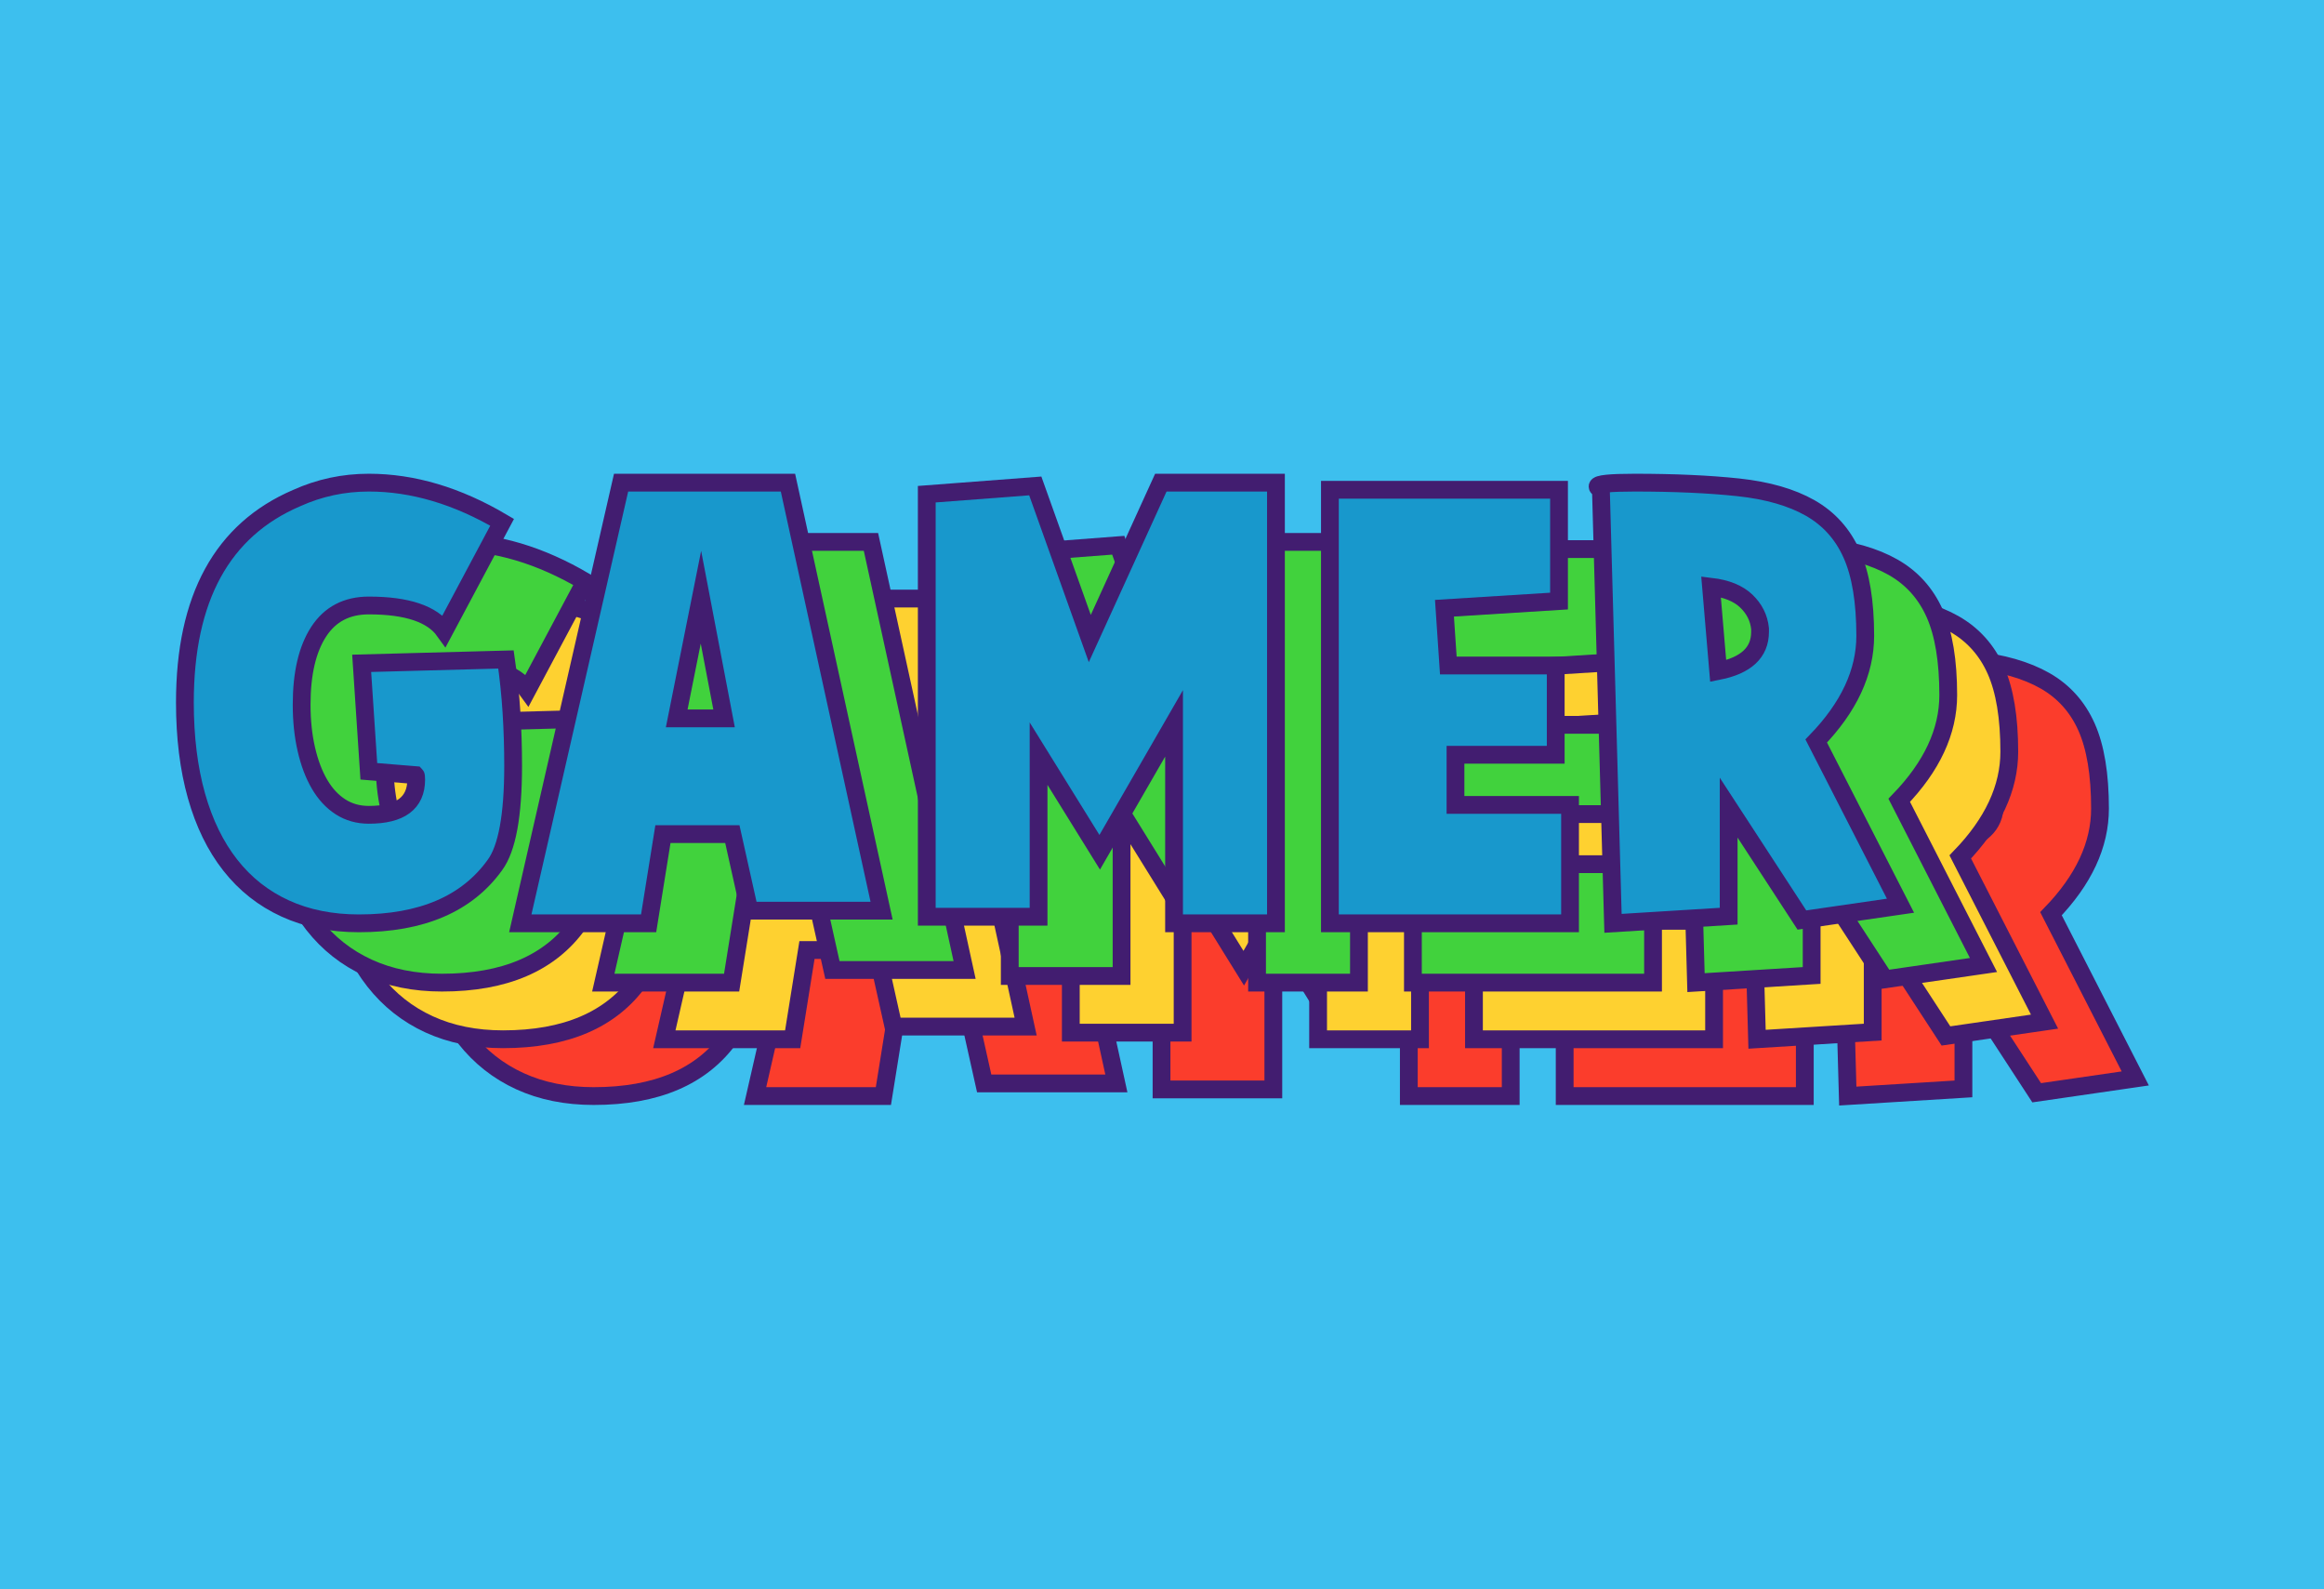 <?xml version="1.0" encoding="utf-8"?>
<!-- Generator: Adobe Illustrator 26.5.0, SVG Export Plug-In . SVG Version: 6.00 Build 0)  -->
<svg version="1.1" id="Capa_1" xmlns="http://www.w3.org/2000/svg" xmlns:xlink="http://www.w3.org/1999/xlink" x="0px" y="0px"
	 viewBox="0 0 392 268" enable-background="new 0 0 392 268" xml:space="preserve">
<g>
	<rect fill="#3DBFEE" width="392" height="268"/>
	<g>
		<g>
			<g>
				<g>
					<path fill="#FB3D2C" stroke="#421D70" stroke-width="3" stroke-miterlimit="10" d="M126.152,158.272
						c0,8.361-1.021,13.936-3.065,16.722c-4.707,6.565-12.355,9.848-22.946,9.848c-4.645,0-8.795-0.836-12.448-2.508
						c-3.655-1.673-6.735-4.103-9.243-7.293c-2.509-3.189-4.413-7.091-5.714-11.705c-1.3-4.613-1.95-9.862-1.95-15.747
						c0-17.588,6.285-29.077,18.858-34.465c3.839-1.733,7.896-2.602,12.17-2.602c7.432,0,14.925,2.229,22.481,6.688l-9.755,18.302
						c-2.044-2.848-6.286-4.273-12.727-4.273c-3.717,0-6.535,1.472-8.454,4.412c-1.921,2.942-2.88,7.046-2.88,12.31
						c0,2.726,0.263,5.234,0.79,7.524c0.525,2.292,1.269,4.259,2.229,5.899c0.959,1.642,2.137,2.912,3.53,3.809
						c1.393,0.898,2.986,1.348,4.784,1.348c5.325,0,7.989-1.981,7.989-5.946c0-0.432-0.032-0.681-0.093-0.743l-7.896-0.649
						l-1.208-18.209l24.34-0.65c0.433,2.974,0.743,5.946,0.929,8.919S126.152,155.239,126.152,158.272z"/>
					<path fill="#FB3D2C" stroke="#421D70" stroke-width="3" stroke-miterlimit="10" d="M188.302,182.704h-22.296l-2.88-12.913
						h-11.705l-2.415,15.05H127.36l17.001-74.319h28.147L188.302,182.704z M161.733,150.283l-3.902-20.438l-4.088,20.438H161.733z"
						/>
					<path fill="#FB3D2C" stroke="#421D70" stroke-width="3" stroke-miterlimit="10" d="M254.819,184.841h-17.187v-33.723
						l-12.541,21.738l-10.312-16.629v27.498h-18.858v-71.253l18.302-1.394l9.196,25.733l11.984-26.291h19.416V184.841z"/>
					<path fill="#FB3D2C" stroke="#421D70" stroke-width="3" stroke-miterlimit="10" d="M304.426,184.841h-40.504V111.73h38.646
						v18.766l-19.323,1.208l0.65,9.661h18.115v15.05h-16.907v8.453h19.323V184.841z"/>
					<path fill="#FB3D2C" stroke="#421D70" stroke-width="3" stroke-miterlimit="10" d="M360.165,181.869l-16.629,2.415
						l-12.355-18.951v18.301l-19.509,1.208l-2.044-73.297c-0.372-0.062-0.558-0.187-0.558-0.372c0-0.433,2.074-0.65,6.225-0.65
						c6.749,0,12.588,0.265,17.511,0.79c4.924,0.526,8.965,1.688,12.124,3.483c3.158,1.797,5.495,4.398,7.014,7.804
						c1.517,3.406,2.275,7.989,2.275,13.749c0,6.131-2.756,12.046-8.268,17.743L360.165,181.869z M329.415,142.293
						c4.706-0.929,7.061-3.127,7.061-6.596v-0.558c-0.186-1.795-0.961-3.344-2.322-4.645c-1.363-1.301-3.345-2.104-5.946-2.415
						L329.415,142.293z"/>
				</g>
			</g>
		</g>
		<g>
			<g>
				<path fill="#FED130" stroke="#421D70" stroke-width="3" stroke-miterlimit="10" d="M110.85,148.692
					c0,8.361-1.021,13.936-3.065,16.722c-4.707,6.565-12.355,9.848-22.946,9.848c-4.645,0-8.795-0.836-12.448-2.508
					c-3.655-1.673-6.735-4.103-9.243-7.293c-2.509-3.189-4.413-7.091-5.714-11.705c-1.3-4.613-1.95-9.862-1.95-15.747
					c0-17.588,6.285-29.077,18.858-34.465c3.839-1.733,7.896-2.602,12.17-2.602c7.432,0,14.925,2.229,22.481,6.688l-9.755,18.302
					c-2.044-2.848-6.286-4.273-12.727-4.273c-3.717,0-6.535,1.472-8.454,4.412c-1.921,2.942-2.88,7.046-2.88,12.31
					c0,2.726,0.263,5.234,0.79,7.524c0.525,2.292,1.269,4.259,2.229,5.899c0.959,1.642,2.137,2.912,3.53,3.809
					c1.393,0.898,2.986,1.348,4.784,1.348c5.325,0,7.989-1.981,7.989-5.946c0-0.432-0.032-0.681-0.093-0.743l-7.896-0.649
					l-1.208-18.209l24.34-0.65c0.433,2.974,0.743,5.946,0.929,8.919S110.85,145.659,110.85,148.692z"/>
				<path fill="#FED130" stroke="#421D70" stroke-width="3" stroke-miterlimit="10" d="M172.999,173.124h-22.296l-2.88-12.913
					h-11.705l-2.415,15.05h-21.646l17.001-74.319h28.147L172.999,173.124z M146.431,140.703l-3.902-20.438l-4.088,20.438H146.431z"
					/>
				<path fill="#FED130" stroke="#421D70" stroke-width="3" stroke-miterlimit="10" d="M239.517,175.261H222.33v-33.723
					l-12.541,21.738l-10.312-16.629v27.498h-18.858v-71.253l18.302-1.394l9.196,25.733l11.984-26.291h19.416V175.261z"/>
				<path fill="#FED130" stroke="#421D70" stroke-width="3" stroke-miterlimit="10" d="M289.123,175.261h-40.504V102.15h38.646
					v18.766l-19.323,1.208l0.65,9.661h18.115v15.05H269.8v8.453h19.323V175.261z"/>
				<path fill="#FED130" stroke="#421D70" stroke-width="3" stroke-miterlimit="10" d="M344.862,172.288l-16.629,2.415
					l-12.355-18.951v18.301l-19.509,1.208l-2.044-73.297c-0.372-0.062-0.558-0.187-0.558-0.372c0-0.433,2.074-0.65,6.225-0.65
					c6.749,0,12.588,0.265,17.511,0.79c4.924,0.526,8.965,1.688,12.124,3.483c3.158,1.797,5.495,4.398,7.014,7.804
					c1.517,3.406,2.275,7.989,2.275,13.749c0,6.131-2.756,12.046-8.268,17.743L344.862,172.288z M314.112,132.713
					c4.706-0.929,7.061-3.127,7.061-6.596v-0.558c-0.186-1.795-0.961-3.344-2.322-4.645c-1.363-1.301-3.345-2.104-5.946-2.415
					L314.112,132.713z"/>
			</g>
		</g>
		<g>
			<g>
				<path fill="#41D23D" stroke="#421D70" stroke-width="3" stroke-miterlimit="10" d="M100.553,139.142
					c0,8.361-1.021,13.936-3.065,16.722c-4.707,6.565-12.355,9.848-22.946,9.848c-4.645,0-8.795-0.836-12.448-2.508
					c-3.655-1.673-6.735-4.103-9.243-7.293c-2.509-3.189-4.413-7.091-5.714-11.705c-1.3-4.613-1.95-9.862-1.95-15.747
					c0-17.588,6.285-29.077,18.858-34.465c3.839-1.733,7.896-2.602,12.17-2.602c7.432,0,14.925,2.229,22.481,6.688l-9.755,18.302
					c-2.044-2.848-6.286-4.273-12.727-4.273c-3.717,0-6.535,1.472-8.454,4.412c-1.921,2.942-2.88,7.046-2.88,12.31
					c0,2.726,0.263,5.234,0.79,7.524c0.525,2.292,1.269,4.259,2.229,5.899c0.959,1.642,2.137,2.912,3.53,3.809
					c1.393,0.898,2.986,1.348,4.784,1.348c5.325,0,7.989-1.981,7.989-5.946c0-0.432-0.032-0.681-0.093-0.743l-7.896-0.649
					l-1.208-18.209l24.34-0.65c0.433,2.974,0.743,5.946,0.929,8.919S100.553,136.109,100.553,139.142z"/>
				<path fill="#41D23D" stroke="#421D70" stroke-width="3" stroke-miterlimit="10" d="M162.702,163.575h-22.296l-2.88-12.913
					h-11.705l-2.415,15.05h-21.646l17.001-74.319h28.147L162.702,163.575z M136.134,131.153l-3.902-20.438l-4.088,20.438H136.134z"
					/>
				<path fill="#41D23D" stroke="#421D70" stroke-width="3" stroke-miterlimit="10" d="M229.22,165.711h-17.187v-33.723
					l-12.541,21.738l-10.312-16.629v27.498h-18.858V93.343l18.302-1.394l9.196,25.733l11.984-26.291h19.416V165.711z"/>
				<path fill="#41D23D" stroke="#421D70" stroke-width="3" stroke-miterlimit="10" d="M278.826,165.711h-40.504V92.6h38.646v18.766
					l-19.323,1.208l0.65,9.661h18.115v15.05h-16.907v8.453h19.323V165.711z"/>
				<path fill="#41D23D" stroke="#421D70" stroke-width="3" stroke-miterlimit="10" d="M334.565,162.739l-16.629,2.415
					l-12.355-18.951v18.301l-19.509,1.208l-2.044-73.297c-0.372-0.062-0.558-0.187-0.558-0.372c0-0.433,2.074-0.65,6.225-0.65
					c6.749,0,12.588,0.265,17.511,0.79c4.924,0.526,8.965,1.688,12.124,3.483c3.158,1.797,5.495,4.398,7.014,7.804
					c1.517,3.406,2.275,7.989,2.275,13.749c0,6.131-2.756,12.046-8.268,17.743L334.565,162.739z M303.815,123.163
					c4.706-0.929,7.061-3.127,7.061-6.596v-0.558c-0.186-1.795-0.961-3.344-2.322-4.645c-1.363-1.301-3.345-2.104-5.946-2.415
					L303.815,123.163z"/>
			</g>
		</g>
		<g>
			<g>
				<g>
					<path fill="#1898CC" stroke="#421D70" stroke-width="3" stroke-miterlimit="10" d="M86.553,129.142
						c0,8.361-1.021,13.936-3.065,16.722c-4.707,6.565-12.355,9.848-22.946,9.848c-4.645,0-8.795-0.836-12.448-2.508
						c-3.655-1.673-6.735-4.103-9.243-7.293c-2.509-3.189-4.413-7.091-5.714-11.705c-1.3-4.613-1.95-9.862-1.95-15.747
						c0-17.588,6.285-29.077,18.858-34.465c3.839-1.733,7.896-2.602,12.17-2.602c7.432,0,14.925,2.229,22.481,6.688l-9.755,18.302
						c-2.044-2.848-6.286-4.273-12.727-4.273c-3.717,0-6.535,1.472-8.454,4.412c-1.921,2.942-2.88,7.046-2.88,12.31
						c0,2.726,0.263,5.234,0.79,7.524c0.525,2.292,1.269,4.259,2.229,5.899c0.959,1.642,2.137,2.912,3.53,3.809
						c1.393,0.898,2.986,1.348,4.784,1.348c5.325,0,7.989-1.981,7.989-5.946c0-0.432-0.032-0.681-0.093-0.743l-7.896-0.649
						l-1.208-18.209l24.34-0.65c0.433,2.974,0.743,5.946,0.929,8.919S86.553,126.109,86.553,129.142z"/>
					<path fill="#1898CC" stroke="#421D70" stroke-width="3" stroke-miterlimit="10" d="M148.702,153.575h-22.296l-2.88-12.913
						h-11.705l-2.415,15.05H87.761l17.001-74.319h28.147L148.702,153.575z M122.134,121.153l-3.902-20.438l-4.088,20.438H122.134z"
						/>
					<path fill="#1898CC" stroke="#421D70" stroke-width="3" stroke-miterlimit="10" d="M215.22,155.711h-17.187v-33.723
						l-12.541,21.738l-10.312-16.629v27.498h-18.858V83.343l18.302-1.394l9.196,25.733l11.984-26.291h19.416V155.711z"/>
					<path fill="#1898CC" stroke="#421D70" stroke-width="3" stroke-miterlimit="10" d="M264.826,155.711h-40.504V82.6h38.646
						v18.766l-19.323,1.208l0.65,9.661h18.115v15.05h-16.907v8.453h19.323V155.711z"/>
					<path fill="#1898CC" stroke="#421D70" stroke-width="3" stroke-miterlimit="10" d="M320.565,152.739l-16.629,2.415
						l-12.355-18.951v18.301l-19.509,1.208l-2.044-73.297c-0.372-0.062-0.558-0.187-0.558-0.372c0-0.433,2.074-0.65,6.225-0.65
						c6.749,0,12.588,0.265,17.511,0.79c4.924,0.526,8.965,1.688,12.124,3.483c3.158,1.797,5.495,4.398,7.014,7.804
						c1.517,3.406,2.275,7.989,2.275,13.749c0,6.131-2.756,12.046-8.268,17.743L320.565,152.739z M289.815,113.163
						c4.706-0.929,7.061-3.127,7.061-6.596v-0.558c-0.186-1.795-0.961-3.344-2.322-4.645c-1.363-1.301-3.345-2.104-5.946-2.415
						L289.815,113.163z"/>
				</g>
			</g>
		</g>
	</g>
</g>
</svg>
